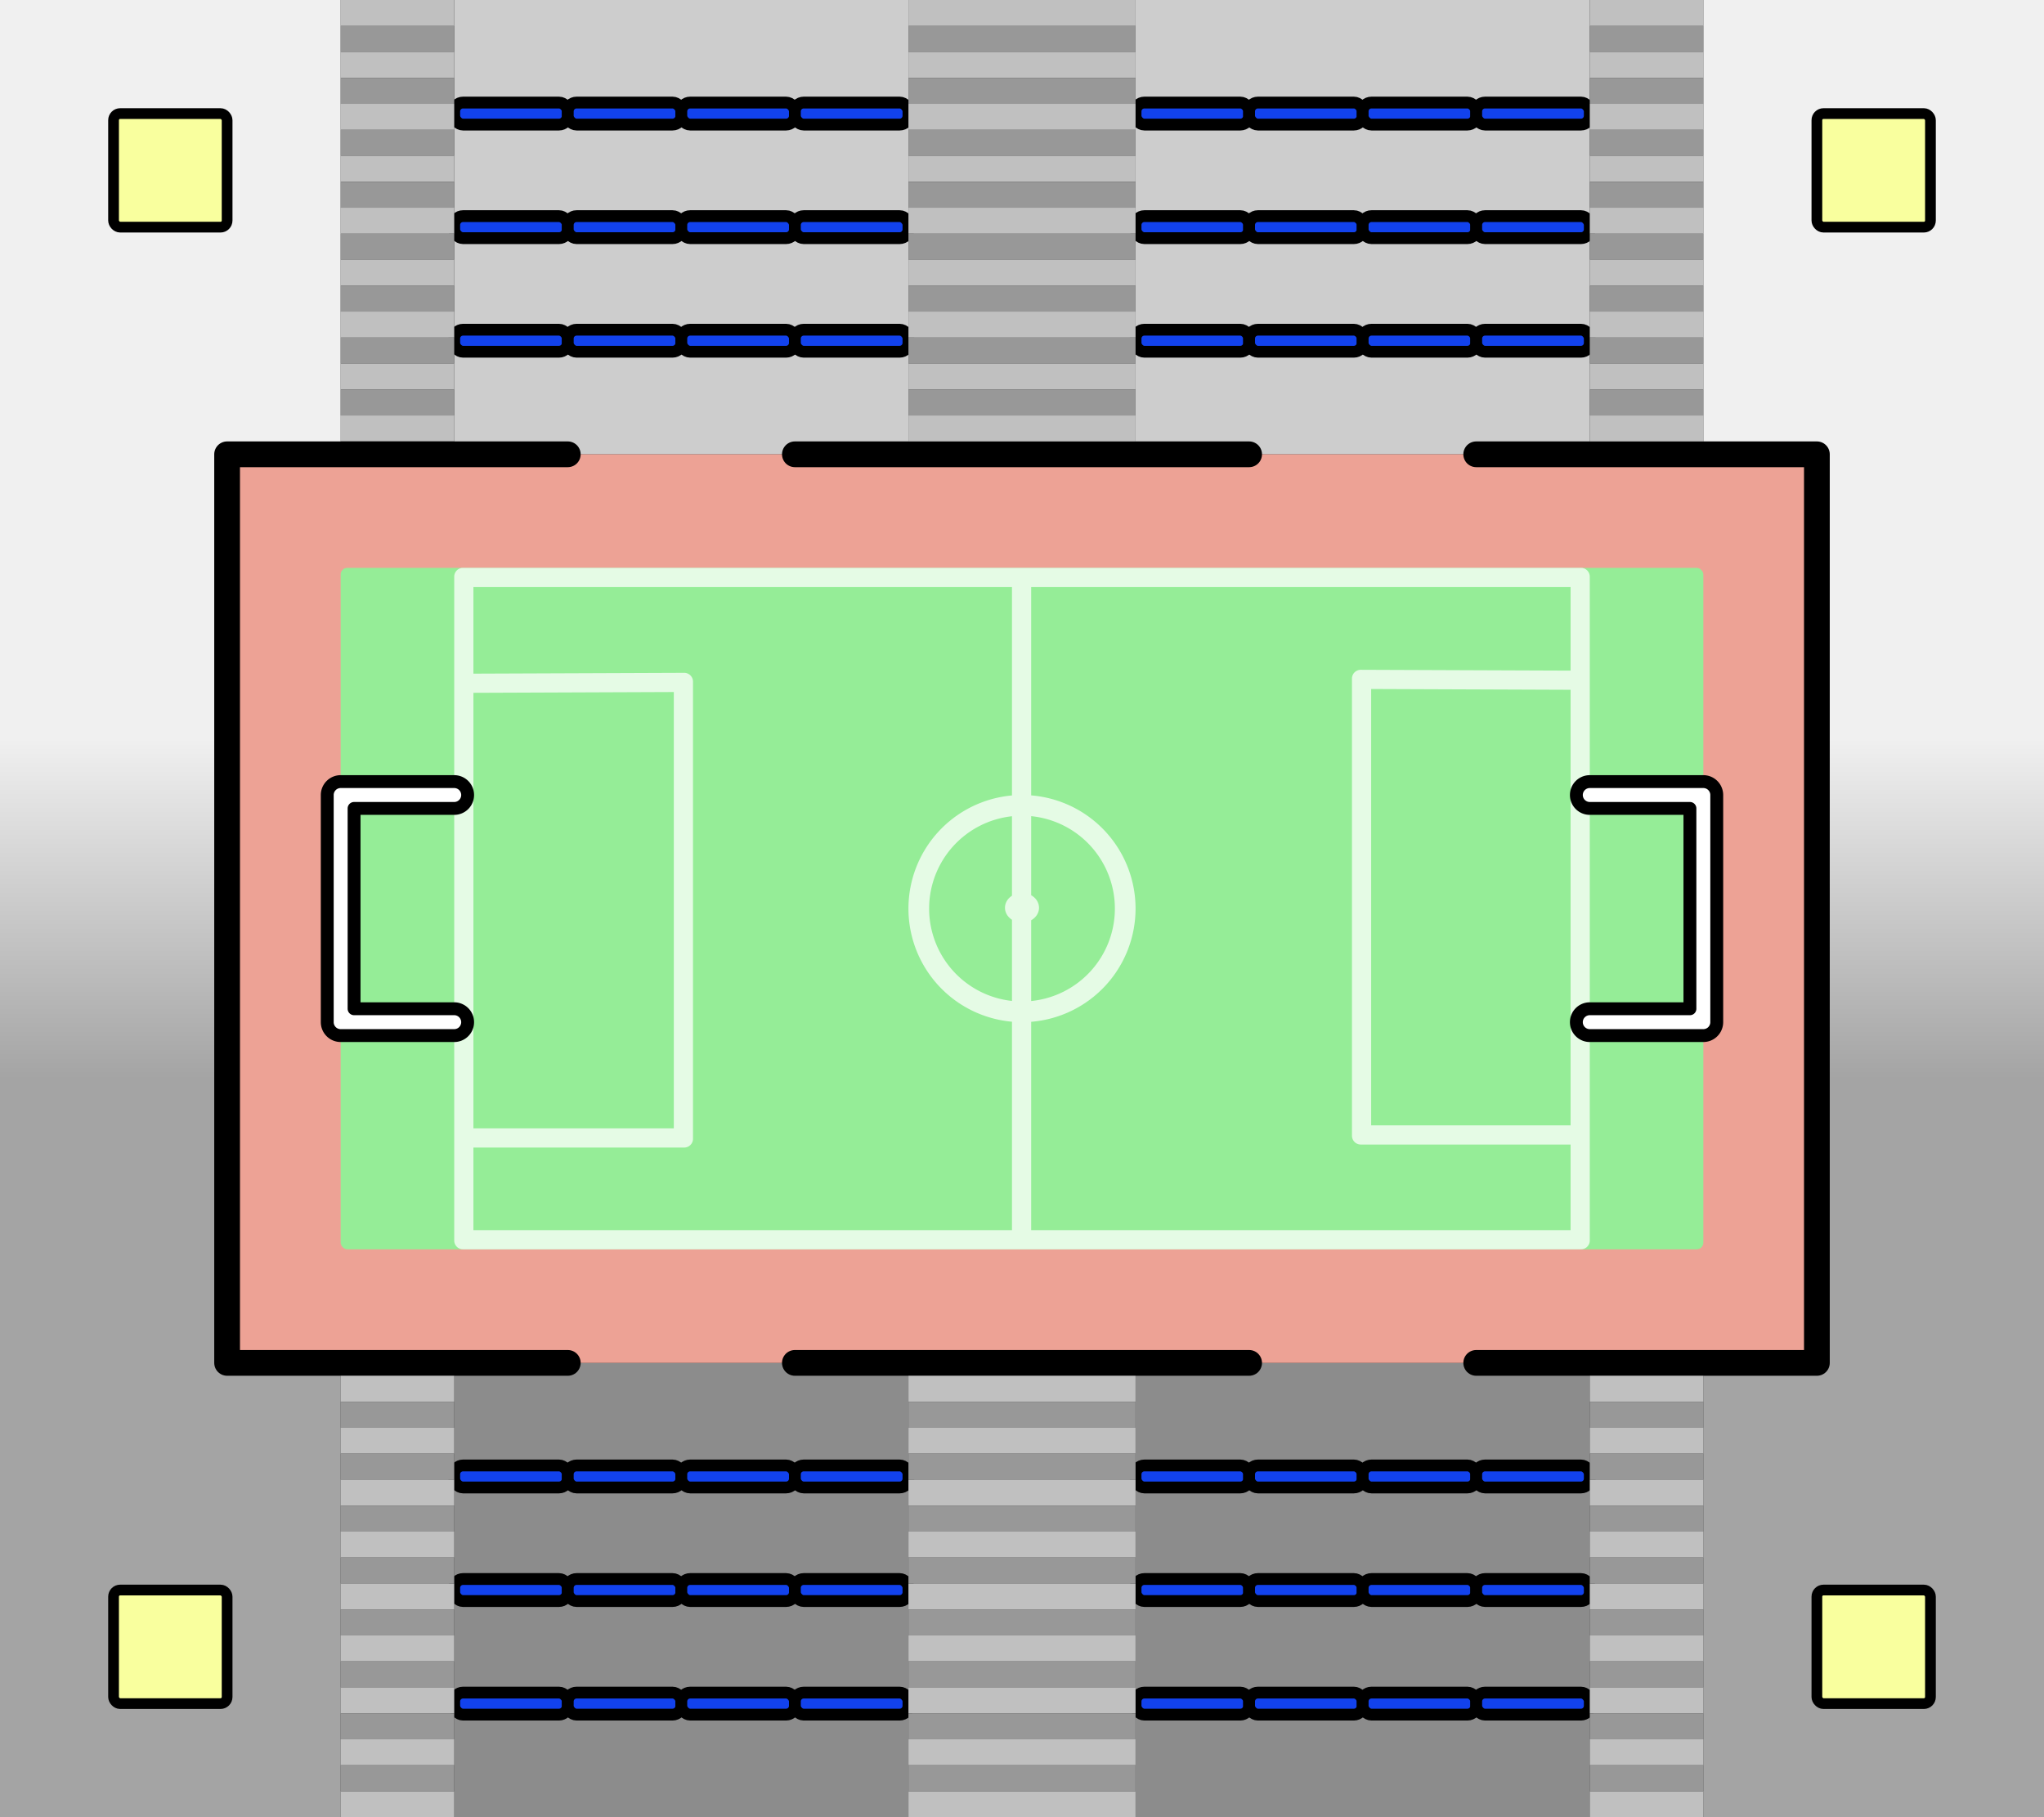 <?xml version="1.0" encoding="UTF-8" standalone="no"?>
<!-- Created with Inkscape (http://www.inkscape.org/) -->

<svg
   width="1440"
   height="1280"
   viewBox="0 0 381 338.667"
   version="1.1"
   id="svg1"
   sodipodi:docname="StadiumMap.svg"
   inkscape:version="1.4.2 (f4327f4, 2025-05-13)"
   xmlns:inkscape="http://www.inkscape.org/namespaces/inkscape"
   xmlns:sodipodi="http://sodipodi.sourceforge.net/DTD/sodipodi-0.dtd"
   xmlns:xlink="http://www.w3.org/1999/xlink"
   xmlns="http://www.w3.org/2000/svg"
   xmlns:svg="http://www.w3.org/2000/svg">
  <rect x="0" y="0" width="381" height="338.667" fill="#333333" stroke="none"/>
  <sodipodi:namedview
     id="namedview1"
     pagecolor="#ffffff"
     bordercolor="#000000"
     borderopacity="0.25"
     inkscape:showpageshadow="2"
     inkscape:pageopacity="0.0"
     inkscape:pagecheckerboard="0"
     inkscape:deskcolor="#d1d1d1"
     inkscape:document-units="mm"
     showgrid="true"
     inkscape:zoom="1.0636065"
     inkscape:cx="569.75959"
     inkscape:cy="713.13968"
     inkscape:window-width="3840"
     inkscape:window-height="2054"
     inkscape:window-x="-11"
     inkscape:window-y="-11"
     inkscape:window-maximized="1"
     inkscape:current-layer="svg1">
    <inkscape:grid
       id="grid1"
       units="px"
       originx="0"
       originy="0"
       spacingx="21.167"
       spacingy="21.167"
       empcolor="#0099e5"
       empopacity="0.302"
       color="#0099e5"
       opacity="0.149"
       empspacing="5"
       enabled="true"
       visible="true"
       snapvisiblegridlinesonly="true"
       dotted="false" />
  </sodipodi:namedview>
  <defs
     id="defs1">
    <linearGradient
       id="linearGradient26"
       inkscape:collect="always">
      <stop
         style="stop-color:#a4a4a4;stop-opacity:1;"
         offset="0"
         id="stop25" />
      <stop
         style="stop-color:#f0f0f0;stop-opacity:1;"
         offset="1"
         id="stop26" />
    </linearGradient>
    <inkscape:path-effect
       effect="fillet_chamfer"
       id="path-effect6"
       is_visible="true"
       lpeversion="1"
       nodesatellites_param="F,0,0,1,0,2.406,0,1 @ F,0,0,1,0,0,0,1 @ F,0,0,1,0,0,0,1 @ F,0,0,1,0,3.154,0,1 @ F,0,0,1,0,1.946,0,1 @ F,0,0,1,0,0,0,1 @ F,0,0,1,0,0,0,1 @ F,0,0,1,0,3.043,0,1 @ F,0,0,1,0,2.461,0,1 @ F,0,0,1,0,0,0,1 @ F,0,0,1,0,0,0,1 @ F,0,0,1,0,2.527,0,1 @ F,0,0,1,0,3.236,0,1 @ F,0,0,1,0,0,0,1 @ F,0,0,1,0,0,0,1 @ F,0,0,1,0,2.63,0,1"
       radius="0"
       unit="px"
       method="auto"
       mode="F"
       chamfer_steps="1"
       flexible="false"
       use_knot_distance="true"
       apply_no_radius="true"
       apply_with_radius="true"
       only_selected="false"
       hide_knots="false" />
    <inkscape:path-effect
       effect="fillet_chamfer"
       id="path-effect6-1"
       is_visible="true"
       lpeversion="1"
       nodesatellites_param="F,0,0,1,0,2.406,0,1 @ F,0,0,1,0,0,0,1 @ F,0,0,1,0,0,0,1 @ F,0,0,1,0,3.154,0,1 @ F,0,0,1,0,1.946,0,1 @ F,0,0,1,0,0,0,1 @ F,0,0,1,0,0,0,1 @ F,0,0,1,0,3.043,0,1 @ F,0,0,1,0,2.461,0,1 @ F,0,0,1,0,0,0,1 @ F,0,0,1,0,0,0,1 @ F,0,0,1,0,2.527,0,1 @ F,0,0,1,0,3.236,0,1 @ F,0,0,1,0,0,0,1 @ F,0,0,1,0,0,0,1 @ F,0,0,1,0,2.63,0,1"
       radius="0"
       unit="px"
       method="auto"
       mode="F"
       chamfer_steps="1"
       flexible="false"
       use_knot_distance="true"
       apply_no_radius="true"
       apply_with_radius="true"
       only_selected="false"
       hide_knots="false" />
    <inkscape:path-effect
       effect="fillet_chamfer"
       id="path-effect6-7"
       is_visible="true"
       lpeversion="1"
       nodesatellites_param="F,0,0,1,0,2.406,0,1 @ F,0,0,1,0,0,0,1 @ F,0,0,1,0,0,0,1 @ F,0,0,1,0,3.154,0,1 @ F,0,0,1,0,1.946,0,1 @ F,0,0,1,0,0,0,1 @ F,0,0,1,0,0,0,1 @ F,0,0,1,0,3.043,0,1 @ F,0,0,1,0,2.461,0,1 @ F,0,0,1,0,0,0,1 @ F,0,0,1,0,0,0,1 @ F,0,0,1,0,2.527,0,1 @ F,0,0,1,0,3.236,0,1 @ F,0,0,1,0,0,0,1 @ F,0,0,1,0,0,0,1 @ F,0,0,1,0,2.63,0,1"
       radius="0"
       unit="px"
       method="auto"
       mode="F"
       chamfer_steps="1"
       flexible="false"
       use_knot_distance="true"
       apply_no_radius="true"
       apply_with_radius="true"
       only_selected="false"
       hide_knots="false" />
    <linearGradient
       inkscape:collect="always"
       xlink:href="#linearGradient26"
       id="linearGradient20"
       gradientUnits="userSpaceOnUse"
       x1="349.25"
       y1="201.083"
       x2="349.25"
       y2="137.583"
       gradientTransform="translate(-381)" />
    <linearGradient
       inkscape:collect="always"
       xlink:href="#linearGradient26"
       id="linearGradient27"
       gradientUnits="userSpaceOnUse"
       gradientTransform="translate(-3.0343994e-5)"
       x1="349.25"
       y1="201.083"
       x2="349.25"
       y2="137.583" />
  </defs>
  <rect
     style="fill:#c0c0c0;fill-opacity:1;stroke:#000000;stroke-width:0;stroke-linecap:round;stroke-linejoin:round;stroke-dasharray:none;stroke-opacity:1"
     id="rect20-1-9-4"
     width="21.167"
     height="4.839"
     x="63.5"
     y="77.427" />
  <rect
     style="fill:url(#linearGradient20);fill-opacity:1;stroke:#000000;stroke-width:0;stroke-linecap:round;stroke-linejoin:round;stroke-dasharray:none;stroke-opacity:1"
     id="rect18-7-1"
     width="63.5"
     height="338.667"
     x="-63.5"
     y="0"
     ry="0"
     transform="scale(-1,1)" />
  <rect
     style="fill:url(#linearGradient27);fill-opacity:1;stroke:#000000;stroke-width:0;stroke-linecap:round;stroke-linejoin:round;stroke-dasharray:none;stroke-opacity:1"
     id="rect18-7-1-0"
     width="63.5"
     height="338.667"
     x="317.5"
     y="0"
     ry="0" />
  <rect
     style="fill:#8c8c8c;fill-opacity:1;stroke:#000000;stroke-width:0;stroke-linecap:round;stroke-linejoin:round;stroke-dasharray:none;stroke-opacity:1"
     id="rect18-9"
     width="84.667"
     height="84.667"
     x="211.667"
     y="254"
     ry="0" />
  <rect
     style="fill:#8c8c8c;fill-opacity:1;stroke:#000000;stroke-width:0;stroke-linecap:round;stroke-linejoin:round;stroke-dasharray:none;stroke-opacity:1"
     id="rect18-9-8"
     width="84.667"
     height="84.667"
     x="84.667"
     y="254"
     ry="0" />
  <rect
     style="fill:#cdcdcd;fill-opacity:1;stroke:#000000;stroke-width:0;stroke-linecap:round;stroke-linejoin:round;stroke-dasharray:none;stroke-opacity:1"
     id="rect18-9-0"
     width="84.667"
     height="84.667"
     x="84.667"
     y="0"
     ry="0" />
  <rect
     style="fill:#cdcdcd;fill-opacity:1;stroke:#000000;stroke-width:0;stroke-linecap:round;stroke-linejoin:round;stroke-dasharray:none;stroke-opacity:1"
     id="rect18-9-1"
     width="84.667"
     height="84.667"
     x="211.667"
     y="1.0740152e-06"
     ry="0" />
  <rect
     style="fill:#f9ff9e;stroke:#000000;stroke-width:2;stroke-linecap:square;stroke-linejoin:round;fill-opacity:1;stroke-opacity:1"
     id="rect1"
     width="21.167"
     height="21.167"
     x="21.167"
     y="21.167"
     ry="1.231" />
  <rect
     style="fill:#f9ff9e;fill-opacity:1;stroke:#000000;stroke-width:2;stroke-linecap:square;stroke-linejoin:round;stroke-opacity:1"
     id="rect2"
     width="21.167"
     height="21.167"
     x="21.167"
     y="296.333"
     ry="1.231" />
  <rect
     style="fill:#f9ff9e;fill-opacity:1;stroke:#000000;stroke-width:2;stroke-linecap:square;stroke-linejoin:round;stroke-opacity:1"
     id="rect3"
     width="21.167"
     height="21.167"
     x="338.667"
     y="296.333"
     ry="1.231" />
  <rect
     style="fill:#f9ff9e;fill-opacity:1;stroke:#000000;stroke-width:2;stroke-linecap:square;stroke-linejoin:round;stroke-opacity:1"
     id="rect4"
     width="21.167"
     height="21.167"
     x="338.667"
     y="21.167"
     ry="1.231" />
  <rect
     style="opacity:1;fill:#eda295;fill-opacity:1;stroke:#000000;stroke-width:0;stroke-linecap:round;stroke-linejoin:round;stroke-dasharray:none;stroke-opacity:1"
     id="rect15"
     width="296.333"
     height="169.333"
     x="42.333"
     y="84.667"
     ry="1.313" />
  <rect
     style="fill:#95ed97;fill-opacity:1;stroke:#000000;stroke-width:0;stroke-linecap:square;stroke-linejoin:round;stroke-dasharray:none;stroke-opacity:1"
     id="rect5"
     width="254"
     height="127"
     x="63.5"
     y="105.833"
     ry="1.231" />
  <path
     id="path10"
     style="fill:#ffffff;stroke:#000000;stroke-width:0;stroke-linecap:round;stroke-linejoin:round;opacity:0.751"
     d="M 86.308 105.833 C 85.399 105.833 84.667 106.566 84.667 107.475 L 84.667 231.192 C 84.667 232.101 85.399 232.833 86.308 232.833 L 294.692 232.833 C 295.601 232.833 296.333 232.101 296.333 231.192 L 296.333 107.475 C 296.333 106.566 295.601 105.833 294.692 105.833 L 86.308 105.833 z M 88.244 109.412 L 188.632 109.412 L 188.632 148.249 A 21.167 21.167 0 0 0 169.333 169.333 A 21.167 21.167 0 0 0 188.632 190.417 L 188.632 229.256 L 88.244 229.256 L 88.244 213.869 L 127.533 213.869 C 128.442 213.869 129.175 213.137 129.175 212.227 L 129.175 127.036 C 129.175 126.129 128.446 125.398 127.54 125.394 L 127.54 125.394 C 127.538 125.394 127.535 125.394 127.533 125.394 L 88.244 125.548 L 88.244 109.412 z M 192.21 109.412 L 292.756 109.412 L 292.756 124.983 L 253.648 124.83 C 253.646 124.83 253.643 124.83 253.641 124.83 L 253.64 124.83 C 252.734 124.834 252.006 125.565 252.006 126.472 L 252.006 211.664 C 252.006 212.573 252.738 213.305 253.648 213.305 L 292.756 213.305 L 292.756 229.256 L 192.21 229.256 L 192.21 190.431 A 21.167 21.167 0 0 0 211.667 169.333 A 21.167 21.167 0 0 0 192.21 148.236 L 192.21 109.412 z M 255.583 128.409 L 292.756 128.555 L 292.756 209.728 L 255.583 209.728 L 255.583 128.409 z M 125.597 128.972 L 125.597 210.292 L 88.244 210.292 L 88.244 129.12 L 125.597 128.972 z M 192.21 152.107 A 17.311 17.311 0 0 1 207.811 169.333 A 17.311 17.311 0 0 1 192.21 186.56 L 192.21 171.507 A 3.172 2.767 0 0 0 193.672 169.177 A 3.172 2.767 0 0 0 192.21 166.846 L 192.21 152.107 z M 188.632 152.123 L 188.632 166.94 A 3.172 2.767 0 0 0 187.328 169.177 A 3.172 2.767 0 0 0 188.632 171.414 L 188.632 186.544 A 17.311 17.311 0 0 1 173.189 169.333 A 17.311 17.311 0 0 1 188.632 152.123 z " />
  <g
     id="path7"
     style="opacity:1">
    <path
       style="baseline-shift:baseline;display:inline;overflow:visible;vector-effect:none;fill:#8fff92;fill-opacity:0;stroke-linecap:round;stroke-linejoin:round;enable-background:accumulate;stop-color:#000000;stop-opacity:1"
       d="m 296.333,148.167 h 21.167 v 42.333 h -21.167"
       id="path8" />
    <path
       style="baseline-shift:baseline;display:inline;overflow:visible;stroke-linecap:round;stroke-linejoin:round;enable-background:accumulate;stop-color:#000000;stop-opacity:1;fill:#ffffff;fill-opacity:1;stroke-width:2.4;stroke-dasharray:none;stroke:#000000;stroke-opacity:1"
       d="m 296.334,145.666 a 2.5,2.5 0 0 0 -2.5,2.5 2.5,2.5 0 0 0 2.5,2.5 H 315 V 188 h -18.666 a 2.5,2.5 0 0 0 -2.5,2.5 2.5,2.5 0 0 0 2.5,2.5 H 317.5 a 2.5,2.5 0 0 0 2.5,-2.5 v -42.334 a 2.5,2.5 0 0 0 -2.5,-2.5 z"
       id="path9" />
  </g>
  <g
     id="path7-1"
     transform="matrix(-1,0,0,1,381,0)">
    <path
       style="baseline-shift:baseline;display:inline;overflow:visible;vector-effect:none;fill:#8fff92;fill-opacity:0;stroke-linecap:round;stroke-linejoin:round;enable-background:accumulate;stop-color:#000000;stop-opacity:1"
       d="m 296.333,148.167 h 21.167 v 42.333 h -21.167"
       id="path8-1" />
    <path
       style="baseline-shift:baseline;display:inline;overflow:visible;fill:#ffffff;fill-opacity:1;stroke:#000000;stroke-width:2.4;stroke-linecap:round;stroke-linejoin:round;stroke-dasharray:none;stroke-opacity:1;enable-background:accumulate;stop-color:#000000;stop-opacity:1"
       d="m 296.334,145.666 a 2.5,2.5 0 0 0 -2.5,2.5 2.5,2.5 0 0 0 2.5,2.5 H 315 V 188 h -18.666 a 2.5,2.5 0 0 0 -2.5,2.5 2.5,2.5 0 0 0 2.5,2.5 H 317.5 a 2.5,2.5 0 0 0 2.5,-2.5 v -42.334 a 2.5,2.5 0 0 0 -2.5,-2.5 z"
       id="path9-5" />
  </g>
  <path
     style="opacity:1;fill:#eda295;fill-opacity:0;stroke:#000000;stroke-width:4.8;stroke-linecap:round;stroke-linejoin:round;stroke-dasharray:none;stroke-opacity:1"
     d="M 105.833,254 H 42.333 V 84.667 h 63.5"
     id="path15" />
  <path
     style="fill:#eda295;fill-opacity:0;stroke:#000000;stroke-width:4.8;stroke-linecap:round;stroke-linejoin:round;stroke-dasharray:none;stroke-opacity:1"
     d="M 275.167,254 H 338.667 V 84.667 h -63.5"
     id="path15-7" />
  <path
     style="opacity:1;fill:#eda295;fill-opacity:0;stroke:#000000;stroke-width:4.8;stroke-linecap:round;stroke-linejoin:round;stroke-dasharray:none;stroke-opacity:1"
     d="m 148.167,254 h 84.667"
     id="path16" />
  <path
     style="opacity:1;fill:#eda295;fill-opacity:0;stroke:#000000;stroke-width:4.8;stroke-linecap:round;stroke-linejoin:round;stroke-dasharray:none;stroke-opacity:1"
     d="m 148.167,84.667 h 84.667"
     id="path17" />
  <rect
     style="display:inline;opacity:1;fill:#1242ed;fill-opacity:1;stroke:#000000;stroke-width:2.2;stroke-linecap:round;stroke-linejoin:round;stroke-dasharray:none;stroke-opacity:1"
     id="rect17"
     width="21.167"
     height="4.105"
     x="84.667"
     y="273.114"
     ry="1.642" />
  <rect
     style="display:inline;fill:#1242ed;fill-opacity:1;stroke:#000000;stroke-width:2.2;stroke-linecap:round;stroke-linejoin:round;stroke-dasharray:none;stroke-opacity:1"
     id="rect17-3"
     width="21.167"
     height="4.105"
     x="105.833"
     y="273.114"
     ry="1.642" />
  <rect
     style="display:inline;fill:#1242ed;fill-opacity:1;stroke:#000000;stroke-width:2.2;stroke-linecap:round;stroke-linejoin:round;stroke-dasharray:none;stroke-opacity:1"
     id="rect17-34"
     width="21.167"
     height="4.105"
     x="127"
     y="273.114"
     ry="1.642" />
  <rect
     style="display:inline;fill:#1242ed;fill-opacity:1;stroke:#000000;stroke-width:2.2;stroke-linecap:round;stroke-linejoin:round;stroke-dasharray:none;stroke-opacity:1"
     id="rect17-8"
     width="21.167"
     height="4.105"
     x="148.167"
     y="273.114"
     ry="1.642" />
  <rect
     style="display:inline;fill:#1242ed;fill-opacity:1;stroke:#000000;stroke-width:2.2;stroke-linecap:round;stroke-linejoin:round;stroke-dasharray:none;stroke-opacity:1"
     id="rect17-7"
     width="21.167"
     height="4.105"
     x="211.667"
     y="273.114"
     ry="1.642" />
  <rect
     style="display:inline;fill:#1242ed;fill-opacity:1;stroke:#000000;stroke-width:2.2;stroke-linecap:round;stroke-linejoin:round;stroke-dasharray:none;stroke-opacity:1"
     id="rect17-1"
     width="21.167"
     height="4.105"
     x="232.833"
     y="273.114"
     ry="1.642" />
  <rect
     style="display:inline;fill:#1242ed;fill-opacity:1;stroke:#000000;stroke-width:2.2;stroke-linecap:round;stroke-linejoin:round;stroke-dasharray:none;stroke-opacity:1"
     id="rect17-5"
     width="21.167"
     height="4.105"
     x="254"
     y="273.114"
     ry="1.642" />
  <rect
     style="display:inline;fill:#1242ed;fill-opacity:1;stroke:#000000;stroke-width:2.2;stroke-linecap:round;stroke-linejoin:round;stroke-dasharray:none;stroke-opacity:1"
     id="rect17-6"
     width="21.167"
     height="4.105"
     x="275.167"
     y="273.114"
     ry="1.642" />
  <rect
     style="display:inline;fill:#1242ed;fill-opacity:1;stroke:#000000;stroke-width:2.2;stroke-linecap:round;stroke-linejoin:round;stroke-dasharray:none;stroke-opacity:1"
     id="rect17-7-8"
     width="21.167"
     height="4.105"
     x="211.667"
     y="294.281"
     ry="1.642" />
  <rect
     style="display:inline;fill:#1242ed;fill-opacity:1;stroke:#000000;stroke-width:2.2;stroke-linecap:round;stroke-linejoin:round;stroke-dasharray:none;stroke-opacity:1"
     id="rect17-1-6"
     width="21.167"
     height="4.105"
     x="232.833"
     y="294.281"
     ry="1.642" />
  <rect
     style="display:inline;fill:#1242ed;fill-opacity:1;stroke:#000000;stroke-width:2.2;stroke-linecap:round;stroke-linejoin:round;stroke-dasharray:none;stroke-opacity:1"
     id="rect17-5-5"
     width="21.167"
     height="4.105"
     x="254"
     y="294.281"
     ry="1.642" />
  <rect
     style="display:inline;fill:#1242ed;fill-opacity:1;stroke:#000000;stroke-width:2.2;stroke-linecap:round;stroke-linejoin:round;stroke-dasharray:none;stroke-opacity:1"
     id="rect17-6-0"
     width="21.167"
     height="4.105"
     x="275.167"
     y="294.281"
     ry="1.642" />
  <rect
     style="display:inline;fill:#1242ed;fill-opacity:1;stroke:#000000;stroke-width:2.2;stroke-linecap:round;stroke-linejoin:round;stroke-dasharray:none;stroke-opacity:1"
     id="rect17-7-6"
     width="21.167"
     height="4.105"
     x="211.667"
     y="315.448"
     ry="1.642" />
  <rect
     style="display:inline;fill:#1242ed;fill-opacity:1;stroke:#000000;stroke-width:2.2;stroke-linecap:round;stroke-linejoin:round;stroke-dasharray:none;stroke-opacity:1"
     id="rect17-1-1"
     width="21.167"
     height="4.105"
     x="232.833"
     y="315.448"
     ry="1.642" />
  <rect
     style="display:inline;fill:#1242ed;fill-opacity:1;stroke:#000000;stroke-width:2.2;stroke-linecap:round;stroke-linejoin:round;stroke-dasharray:none;stroke-opacity:1"
     id="rect17-5-3"
     width="21.167"
     height="4.105"
     x="254"
     y="315.448"
     ry="1.642" />
  <rect
     style="display:inline;fill:#1242ed;fill-opacity:1;stroke:#000000;stroke-width:2.2;stroke-linecap:round;stroke-linejoin:round;stroke-dasharray:none;stroke-opacity:1"
     id="rect17-6-8"
     width="21.167"
     height="4.105"
     x="275.167"
     y="315.448"
     ry="1.642" />
  <rect
     style="display:inline;fill:#1242ed;fill-opacity:1;stroke:#000000;stroke-width:2.2;stroke-linecap:round;stroke-linejoin:round;stroke-dasharray:none;stroke-opacity:1"
     id="rect17-7-4"
     width="21.167"
     height="4.105"
     x="84.667"
     y="294.281"
     ry="1.642" />
  <rect
     style="display:inline;fill:#1242ed;fill-opacity:1;stroke:#000000;stroke-width:2.2;stroke-linecap:round;stroke-linejoin:round;stroke-dasharray:none;stroke-opacity:1"
     id="rect17-1-60"
     width="21.167"
     height="4.105"
     x="105.833"
     y="294.281"
     ry="1.642" />
  <rect
     style="display:inline;fill:#1242ed;fill-opacity:1;stroke:#000000;stroke-width:2.2;stroke-linecap:round;stroke-linejoin:round;stroke-dasharray:none;stroke-opacity:1"
     id="rect17-5-6"
     width="21.167"
     height="4.105"
     x="127"
     y="294.281"
     ry="1.642" />
  <rect
     style="display:inline;fill:#1242ed;fill-opacity:1;stroke:#000000;stroke-width:2.2;stroke-linecap:round;stroke-linejoin:round;stroke-dasharray:none;stroke-opacity:1"
     id="rect17-6-6"
     width="21.167"
     height="4.105"
     x="148.167"
     y="294.281"
     ry="1.642" />
  <rect
     style="display:inline;fill:#1242ed;fill-opacity:1;stroke:#000000;stroke-width:2.2;stroke-linecap:round;stroke-linejoin:round;stroke-dasharray:none;stroke-opacity:1"
     id="rect17-7-9"
     width="21.167"
     height="4.105"
     x="84.667"
     y="315.448"
     ry="1.642" />
  <rect
     style="display:inline;fill:#1242ed;fill-opacity:1;stroke:#000000;stroke-width:2.2;stroke-linecap:round;stroke-linejoin:round;stroke-dasharray:none;stroke-opacity:1"
     id="rect17-1-63"
     width="21.167"
     height="4.105"
     x="105.833"
     y="315.448"
     ry="1.642" />
  <rect
     style="display:inline;fill:#1242ed;fill-opacity:1;stroke:#000000;stroke-width:2.2;stroke-linecap:round;stroke-linejoin:round;stroke-dasharray:none;stroke-opacity:1"
     id="rect17-5-7"
     width="21.167"
     height="4.105"
     x="127"
     y="315.448"
     ry="1.642" />
  <rect
     style="display:inline;fill:#1242ed;fill-opacity:1;stroke:#000000;stroke-width:2.2;stroke-linecap:round;stroke-linejoin:round;stroke-dasharray:none;stroke-opacity:1"
     id="rect17-6-88"
     width="21.167"
     height="4.105"
     x="148.167"
     y="315.448"
     ry="1.642" />
  <rect
     style="display:inline;fill:#1242ed;fill-opacity:1;stroke:#000000;stroke-width:2.2;stroke-linecap:round;stroke-linejoin:round;stroke-dasharray:none;stroke-opacity:1"
     id="rect17-7-3"
     width="21.167"
     height="4.105"
     x="84.667"
     y="61.448"
     ry="1.642" />
  <rect
     style="display:inline;fill:#1242ed;fill-opacity:1;stroke:#000000;stroke-width:2.2;stroke-linecap:round;stroke-linejoin:round;stroke-dasharray:none;stroke-opacity:1"
     id="rect17-1-5"
     width="21.167"
     height="4.105"
     x="105.833"
     y="61.448"
     ry="1.642" />
  <rect
     style="display:inline;fill:#1242ed;fill-opacity:1;stroke:#000000;stroke-width:2.2;stroke-linecap:round;stroke-linejoin:round;stroke-dasharray:none;stroke-opacity:1"
     id="rect17-5-9"
     width="21.167"
     height="4.105"
     x="127"
     y="61.448"
     ry="1.642" />
  <rect
     style="display:inline;fill:#1242ed;fill-opacity:1;stroke:#000000;stroke-width:2.2;stroke-linecap:round;stroke-linejoin:round;stroke-dasharray:none;stroke-opacity:1"
     id="rect17-6-84"
     width="21.167"
     height="4.105"
     x="148.167"
     y="61.448"
     ry="1.642" />
  <rect
     style="display:inline;fill:#1242ed;fill-opacity:1;stroke:#000000;stroke-width:2.2;stroke-linecap:round;stroke-linejoin:round;stroke-dasharray:none;stroke-opacity:1"
     id="rect17-7-36"
     width="21.167"
     height="4.105"
     x="84.667"
     y="40.281"
     ry="1.642" />
  <rect
     style="display:inline;fill:#1242ed;fill-opacity:1;stroke:#000000;stroke-width:2.2;stroke-linecap:round;stroke-linejoin:round;stroke-dasharray:none;stroke-opacity:1"
     id="rect17-1-15"
     width="21.167"
     height="4.105"
     x="105.833"
     y="40.281"
     ry="1.642" />
  <rect
     style="display:inline;fill:#1242ed;fill-opacity:1;stroke:#000000;stroke-width:2.2;stroke-linecap:round;stroke-linejoin:round;stroke-dasharray:none;stroke-opacity:1"
     id="rect17-5-4"
     width="21.167"
     height="4.105"
     x="127"
     y="40.281"
     ry="1.642" />
  <rect
     style="display:inline;fill:#1242ed;fill-opacity:1;stroke:#000000;stroke-width:2.2;stroke-linecap:round;stroke-linejoin:round;stroke-dasharray:none;stroke-opacity:1"
     id="rect17-6-2"
     width="21.167"
     height="4.105"
     x="148.167"
     y="40.281"
     ry="1.642" />
  <rect
     style="display:inline;fill:#1242ed;fill-opacity:1;stroke:#000000;stroke-width:2.2;stroke-linecap:round;stroke-linejoin:round;stroke-dasharray:none;stroke-opacity:1"
     id="rect17-7-37"
     width="21.167"
     height="4.105"
     x="84.667"
     y="19.114"
     ry="1.642" />
  <rect
     style="display:inline;fill:#1242ed;fill-opacity:1;stroke:#000000;stroke-width:2.2;stroke-linecap:round;stroke-linejoin:round;stroke-dasharray:none;stroke-opacity:1"
     id="rect17-1-2"
     width="21.167"
     height="4.105"
     x="105.833"
     y="19.114"
     ry="1.642" />
  <rect
     style="display:inline;fill:#1242ed;fill-opacity:1;stroke:#000000;stroke-width:2.2;stroke-linecap:round;stroke-linejoin:round;stroke-dasharray:none;stroke-opacity:1"
     id="rect17-5-60"
     width="21.167"
     height="4.105"
     x="127"
     y="19.114"
     ry="1.642" />
  <rect
     style="display:inline;fill:#1242ed;fill-opacity:1;stroke:#000000;stroke-width:2.2;stroke-linecap:round;stroke-linejoin:round;stroke-dasharray:none;stroke-opacity:1"
     id="rect17-6-1"
     width="21.167"
     height="4.105"
     x="148.167"
     y="19.114"
     ry="1.642" />
  <rect
     style="display:inline;fill:#1242ed;fill-opacity:1;stroke:#000000;stroke-width:2.2;stroke-linecap:round;stroke-linejoin:round;stroke-dasharray:none;stroke-opacity:1"
     id="rect17-7-3-5"
     width="21.167"
     height="4.105"
     x="211.667"
     y="61.448"
     ry="1.642" />
  <rect
     style="display:inline;fill:#1242ed;fill-opacity:1;stroke:#000000;stroke-width:2.2;stroke-linecap:round;stroke-linejoin:round;stroke-dasharray:none;stroke-opacity:1"
     id="rect17-1-5-4"
     width="21.167"
     height="4.105"
     x="232.833"
     y="61.448"
     ry="1.642" />
  <rect
     style="display:inline;fill:#1242ed;fill-opacity:1;stroke:#000000;stroke-width:2.2;stroke-linecap:round;stroke-linejoin:round;stroke-dasharray:none;stroke-opacity:1"
     id="rect17-5-9-1"
     width="21.167"
     height="4.105"
     x="254"
     y="61.448"
     ry="1.642" />
  <rect
     style="display:inline;fill:#1242ed;fill-opacity:1;stroke:#000000;stroke-width:2.2;stroke-linecap:round;stroke-linejoin:round;stroke-dasharray:none;stroke-opacity:1"
     id="rect17-6-84-2"
     width="21.167"
     height="4.105"
     x="275.167"
     y="61.448"
     ry="1.642" />
  <rect
     style="display:inline;fill:#1242ed;fill-opacity:1;stroke:#000000;stroke-width:2.2;stroke-linecap:round;stroke-linejoin:round;stroke-dasharray:none;stroke-opacity:1"
     id="rect17-7-36-0"
     width="21.167"
     height="4.105"
     x="211.667"
     y="40.281"
     ry="1.642" />
  <rect
     style="display:inline;fill:#1242ed;fill-opacity:1;stroke:#000000;stroke-width:2.2;stroke-linecap:round;stroke-linejoin:round;stroke-dasharray:none;stroke-opacity:1"
     id="rect17-1-15-0"
     width="21.167"
     height="4.105"
     x="232.833"
     y="40.281"
     ry="1.642" />
  <rect
     style="display:inline;fill:#1242ed;fill-opacity:1;stroke:#000000;stroke-width:2.2;stroke-linecap:round;stroke-linejoin:round;stroke-dasharray:none;stroke-opacity:1"
     id="rect17-5-4-1"
     width="21.167"
     height="4.105"
     x="254"
     y="40.281"
     ry="1.642" />
  <rect
     style="display:inline;fill:#1242ed;fill-opacity:1;stroke:#000000;stroke-width:2.2;stroke-linecap:round;stroke-linejoin:round;stroke-dasharray:none;stroke-opacity:1"
     id="rect17-6-2-4"
     width="21.167"
     height="4.105"
     x="275.167"
     y="40.281"
     ry="1.642" />
  <rect
     style="display:inline;fill:#1242ed;fill-opacity:1;stroke:#000000;stroke-width:2.2;stroke-linecap:round;stroke-linejoin:round;stroke-dasharray:none;stroke-opacity:1"
     id="rect17-7-37-6"
     width="21.167"
     height="4.105"
     x="211.667"
     y="19.114"
     ry="1.642" />
  <rect
     style="display:inline;fill:#1242ed;fill-opacity:1;stroke:#000000;stroke-width:2.2;stroke-linecap:round;stroke-linejoin:round;stroke-dasharray:none;stroke-opacity:1"
     id="rect17-1-2-0"
     width="21.167"
     height="4.105"
     x="232.833"
     y="19.114"
     ry="1.642" />
  <rect
     style="display:inline;fill:#1242ed;fill-opacity:1;stroke:#000000;stroke-width:2.2;stroke-linecap:round;stroke-linejoin:round;stroke-dasharray:none;stroke-opacity:1"
     id="rect17-5-60-7"
     width="21.167"
     height="4.105"
     x="254"
     y="19.114"
     ry="1.642" />
  <rect
     style="display:inline;fill:#1242ed;fill-opacity:1;stroke:#000000;stroke-width:2.2;stroke-linecap:round;stroke-linejoin:round;stroke-dasharray:none;stroke-opacity:1"
     id="rect17-6-1-1"
     width="21.167"
     height="4.105"
     x="275.167"
     y="19.114"
     ry="1.642" />
  <circle
     id="path18"
     style="display:inline;fill:#f9ff9e;fill-opacity:1;stroke:#000000;stroke-width:0.265"
     cx="31.344"
     cy="31.344"
     r="0" />
  <g
     inkscape:groupmode="layer"
     id="layer1"
     inkscape:label="Stairs">
    <rect
       style="display:inline;opacity:1;fill:#c0c0c0;fill-opacity:1;stroke:#000000;stroke-width:0;stroke-linecap:round;stroke-linejoin:round;stroke-dasharray:none;stroke-opacity:1"
       id="rect20"
       width="21.167"
       height="4.839"
       x="63.5"
       y="0" />
    <rect
       style="display:inline;fill:#989898;fill-opacity:1;stroke:#000000;stroke-width:0;stroke-linecap:round;stroke-linejoin:round;stroke-dasharray:none;stroke-opacity:1"
       id="rect20-6"
       width="21.167"
       height="4.839"
       x="63.5"
       y="4.839" />
    <rect
       style="display:inline;fill:#c0c0c0;fill-opacity:1;stroke:#000000;stroke-width:0;stroke-linecap:round;stroke-linejoin:round;stroke-dasharray:none;stroke-opacity:1"
       id="rect20-1"
       width="21.167"
       height="4.839"
       x="63.5"
       y="9.678" />
    <rect
       style="display:inline;fill:#989898;fill-opacity:1;stroke:#000000;stroke-width:0;stroke-linecap:round;stroke-linejoin:round;stroke-dasharray:none;stroke-opacity:1"
       id="rect20-6-8"
       width="21.167"
       height="4.839"
       x="63.5"
       y="14.518" />
    <rect
       style="display:inline;fill:#c0c0c0;fill-opacity:1;stroke:#000000;stroke-width:0;stroke-linecap:round;stroke-linejoin:round;stroke-dasharray:none;stroke-opacity:1"
       id="rect20-14"
       width="21.167"
       height="4.839"
       x="63.5"
       y="19.357" />
    <rect
       style="display:inline;fill:#989898;fill-opacity:1;stroke:#000000;stroke-width:0;stroke-linecap:round;stroke-linejoin:round;stroke-dasharray:none;stroke-opacity:1"
       id="rect20-6-3"
       width="21.167"
       height="4.839"
       x="63.5"
       y="24.196" />
    <rect
       style="display:inline;fill:#c0c0c0;fill-opacity:1;stroke:#000000;stroke-width:0;stroke-linecap:round;stroke-linejoin:round;stroke-dasharray:none;stroke-opacity:1"
       id="rect20-1-9"
       width="21.167"
       height="4.839"
       x="63.5"
       y="29.035" />
    <rect
       style="display:inline;fill:#989898;fill-opacity:1;stroke:#000000;stroke-width:0;stroke-linecap:round;stroke-linejoin:round;stroke-dasharray:none;stroke-opacity:1"
       id="rect20-6-8-8"
       width="21.167"
       height="4.839"
       x="63.5"
       y="33.875" />
    <rect
       style="display:inline;fill:#c0c0c0;fill-opacity:1;stroke:#000000;stroke-width:0;stroke-linecap:round;stroke-linejoin:round;stroke-dasharray:none;stroke-opacity:1"
       id="rect20-7"
       width="21.167"
       height="4.839"
       x="63.5"
       y="38.714" />
    <rect
       style="display:inline;fill:#989898;fill-opacity:1;stroke:#000000;stroke-width:0;stroke-linecap:round;stroke-linejoin:round;stroke-dasharray:none;stroke-opacity:1"
       id="rect20-6-7"
       width="21.167"
       height="4.839"
       x="63.5"
       y="43.553" />
    <rect
       style="display:inline;fill:#c0c0c0;fill-opacity:1;stroke:#000000;stroke-width:0;stroke-linecap:round;stroke-linejoin:round;stroke-dasharray:none;stroke-opacity:1"
       id="rect20-1-8"
       width="21.167"
       height="4.839"
       x="63.5"
       y="48.392" />
    <rect
       style="display:inline;fill:#989898;fill-opacity:1;stroke:#000000;stroke-width:0;stroke-linecap:round;stroke-linejoin:round;stroke-dasharray:none;stroke-opacity:1"
       id="rect20-6-8-3"
       width="21.167"
       height="4.839"
       x="63.5"
       y="53.231" />
    <rect
       style="display:inline;fill:#c0c0c0;fill-opacity:1;stroke:#000000;stroke-width:0;stroke-linecap:round;stroke-linejoin:round;stroke-dasharray:none;stroke-opacity:1"
       id="rect20-14-8"
       width="21.167"
       height="4.839"
       x="63.5"
       y="58.071" />
    <rect
       style="display:inline;fill:#989898;fill-opacity:1;stroke:#000000;stroke-width:0;stroke-linecap:round;stroke-linejoin:round;stroke-dasharray:none;stroke-opacity:1"
       id="rect20-6-3-3"
       width="21.167"
       height="4.839"
       x="63.5"
       y="62.91" />
    <rect
       style="display:inline;fill:#c0c0c0;fill-opacity:1;stroke:#000000;stroke-width:0;stroke-linecap:round;stroke-linejoin:round;stroke-dasharray:none;stroke-opacity:1"
       id="rect20-1-9-7"
       width="21.167"
       height="4.839"
       x="63.5"
       y="67.749" />
    <rect
       style="display:inline;fill:#989898;fill-opacity:1;stroke:#000000;stroke-width:0;stroke-linecap:round;stroke-linejoin:round;stroke-dasharray:none;stroke-opacity:1"
       id="rect20-6-8-8-1"
       width="21.167"
       height="4.839"
       x="63.5"
       y="72.588" />
    <rect
       style="display:inline;fill:#c0c0c0;fill-opacity:1;stroke:#000000;stroke-width:0;stroke-linecap:round;stroke-linejoin:round;stroke-dasharray:none;stroke-opacity:1"
       id="rect20-1-9-4-1"
       width="21.167"
       height="4.839"
       x="169.333"
       y="77.427" />
    <rect
       style="display:inline;fill:#c0c0c0;fill-opacity:1;stroke:#000000;stroke-width:0;stroke-linecap:round;stroke-linejoin:round;stroke-dasharray:none;stroke-opacity:1"
       id="rect20-0"
       width="21.167"
       height="4.839"
       x="169.333"
       y="0" />
    <rect
       style="display:inline;fill:#989898;fill-opacity:1;stroke:#000000;stroke-width:0;stroke-linecap:round;stroke-linejoin:round;stroke-dasharray:none;stroke-opacity:1"
       id="rect20-6-9"
       width="21.167"
       height="4.839"
       x="169.333"
       y="4.839" />
    <rect
       style="display:inline;fill:#c0c0c0;fill-opacity:1;stroke:#000000;stroke-width:0;stroke-linecap:round;stroke-linejoin:round;stroke-dasharray:none;stroke-opacity:1"
       id="rect20-1-96"
       width="21.167"
       height="4.839"
       x="169.333"
       y="9.678" />
    <rect
       style="display:inline;fill:#989898;fill-opacity:1;stroke:#000000;stroke-width:0;stroke-linecap:round;stroke-linejoin:round;stroke-dasharray:none;stroke-opacity:1"
       id="rect20-6-8-83"
       width="21.167"
       height="4.839"
       x="169.333"
       y="14.518" />
    <rect
       style="display:inline;fill:#c0c0c0;fill-opacity:1;stroke:#000000;stroke-width:0;stroke-linecap:round;stroke-linejoin:round;stroke-dasharray:none;stroke-opacity:1"
       id="rect20-14-4"
       width="21.167"
       height="4.839"
       x="169.333"
       y="19.357" />
    <rect
       style="display:inline;fill:#989898;fill-opacity:1;stroke:#000000;stroke-width:0;stroke-linecap:round;stroke-linejoin:round;stroke-dasharray:none;stroke-opacity:1"
       id="rect20-6-3-8"
       width="21.167"
       height="4.839"
       x="169.333"
       y="24.196" />
    <rect
       style="display:inline;fill:#c0c0c0;fill-opacity:1;stroke:#000000;stroke-width:0;stroke-linecap:round;stroke-linejoin:round;stroke-dasharray:none;stroke-opacity:1"
       id="rect20-1-9-49"
       width="21.167"
       height="4.839"
       x="169.333"
       y="29.035" />
    <rect
       style="display:inline;fill:#989898;fill-opacity:1;stroke:#000000;stroke-width:0;stroke-linecap:round;stroke-linejoin:round;stroke-dasharray:none;stroke-opacity:1"
       id="rect20-6-8-8-9"
       width="21.167"
       height="4.839"
       x="169.333"
       y="33.875" />
    <rect
       style="display:inline;fill:#c0c0c0;fill-opacity:1;stroke:#000000;stroke-width:0;stroke-linecap:round;stroke-linejoin:round;stroke-dasharray:none;stroke-opacity:1"
       id="rect20-7-2"
       width="21.167"
       height="4.839"
       x="169.333"
       y="38.714" />
    <rect
       style="display:inline;fill:#989898;fill-opacity:1;stroke:#000000;stroke-width:0;stroke-linecap:round;stroke-linejoin:round;stroke-dasharray:none;stroke-opacity:1"
       id="rect20-6-7-5"
       width="21.167"
       height="4.839"
       x="169.333"
       y="43.553" />
    <rect
       style="display:inline;fill:#c0c0c0;fill-opacity:1;stroke:#000000;stroke-width:0;stroke-linecap:round;stroke-linejoin:round;stroke-dasharray:none;stroke-opacity:1"
       id="rect20-1-8-5"
       width="21.167"
       height="4.839"
       x="169.333"
       y="48.392" />
    <rect
       style="display:inline;fill:#989898;fill-opacity:1;stroke:#000000;stroke-width:0;stroke-linecap:round;stroke-linejoin:round;stroke-dasharray:none;stroke-opacity:1"
       id="rect20-6-8-3-3"
       width="21.167"
       height="4.839"
       x="169.333"
       y="53.231" />
    <rect
       style="display:inline;fill:#c0c0c0;fill-opacity:1;stroke:#000000;stroke-width:0;stroke-linecap:round;stroke-linejoin:round;stroke-dasharray:none;stroke-opacity:1"
       id="rect20-14-8-3"
       width="21.167"
       height="4.839"
       x="169.333"
       y="58.071" />
    <rect
       style="display:inline;fill:#989898;fill-opacity:1;stroke:#000000;stroke-width:0;stroke-linecap:round;stroke-linejoin:round;stroke-dasharray:none;stroke-opacity:1"
       id="rect20-6-3-3-3"
       width="21.167"
       height="4.839"
       x="169.333"
       y="62.91" />
    <rect
       style="display:inline;fill:#c0c0c0;fill-opacity:1;stroke:#000000;stroke-width:0;stroke-linecap:round;stroke-linejoin:round;stroke-dasharray:none;stroke-opacity:1"
       id="rect20-1-9-7-7"
       width="21.167"
       height="4.839"
       x="169.333"
       y="67.749" />
    <rect
       style="display:inline;fill:#989898;fill-opacity:1;stroke:#000000;stroke-width:0;stroke-linecap:round;stroke-linejoin:round;stroke-dasharray:none;stroke-opacity:1"
       id="rect20-6-8-8-1-4"
       width="21.167"
       height="4.839"
       x="169.333"
       y="72.588" />
    <rect
       style="display:inline;fill:#c0c0c0;fill-opacity:1;stroke:#000000;stroke-width:0;stroke-linecap:round;stroke-linejoin:round;stroke-dasharray:none;stroke-opacity:1"
       id="rect20-1-9-4-1-8"
       width="21.167"
       height="4.839"
       x="190.5"
       y="77.427" />
    <rect
       style="display:inline;fill:#c0c0c0;fill-opacity:1;stroke:#000000;stroke-width:0;stroke-linecap:round;stroke-linejoin:round;stroke-dasharray:none;stroke-opacity:1"
       id="rect20-0-8"
       width="21.167"
       height="4.839"
       x="190.5"
       y="-9.5367432e-07" />
    <rect
       style="display:inline;fill:#989898;fill-opacity:1;stroke:#000000;stroke-width:0;stroke-linecap:round;stroke-linejoin:round;stroke-dasharray:none;stroke-opacity:1"
       id="rect20-6-9-0"
       width="21.167"
       height="4.839"
       x="190.5"
       y="4.839" />
    <rect
       style="display:inline;fill:#c0c0c0;fill-opacity:1;stroke:#000000;stroke-width:0;stroke-linecap:round;stroke-linejoin:round;stroke-dasharray:none;stroke-opacity:1"
       id="rect20-1-96-6"
       width="21.167"
       height="4.839"
       x="190.5"
       y="9.678" />
    <rect
       style="display:inline;fill:#989898;fill-opacity:1;stroke:#000000;stroke-width:0;stroke-linecap:round;stroke-linejoin:round;stroke-dasharray:none;stroke-opacity:1"
       id="rect20-6-8-83-8"
       width="21.167"
       height="4.839"
       x="190.5"
       y="14.518" />
    <rect
       style="display:inline;fill:#c0c0c0;fill-opacity:1;stroke:#000000;stroke-width:0;stroke-linecap:round;stroke-linejoin:round;stroke-dasharray:none;stroke-opacity:1"
       id="rect20-14-4-1"
       width="21.167"
       height="4.839"
       x="190.5"
       y="19.357" />
    <rect
       style="display:inline;fill:#989898;fill-opacity:1;stroke:#000000;stroke-width:0;stroke-linecap:round;stroke-linejoin:round;stroke-dasharray:none;stroke-opacity:1"
       id="rect20-6-3-8-9"
       width="21.167"
       height="4.839"
       x="190.5"
       y="24.196" />
    <rect
       style="display:inline;fill:#c0c0c0;fill-opacity:1;stroke:#000000;stroke-width:0;stroke-linecap:round;stroke-linejoin:round;stroke-dasharray:none;stroke-opacity:1"
       id="rect20-1-9-49-8"
       width="21.167"
       height="4.839"
       x="190.5"
       y="29.035" />
    <rect
       style="display:inline;fill:#989898;fill-opacity:1;stroke:#000000;stroke-width:0;stroke-linecap:round;stroke-linejoin:round;stroke-dasharray:none;stroke-opacity:1"
       id="rect20-6-8-8-9-9"
       width="21.167"
       height="4.839"
       x="190.5"
       y="33.875" />
    <rect
       style="display:inline;fill:#c0c0c0;fill-opacity:1;stroke:#000000;stroke-width:0;stroke-linecap:round;stroke-linejoin:round;stroke-dasharray:none;stroke-opacity:1"
       id="rect20-7-2-7"
       width="21.167"
       height="4.839"
       x="190.5"
       y="38.714" />
    <rect
       style="display:inline;fill:#989898;fill-opacity:1;stroke:#000000;stroke-width:0;stroke-linecap:round;stroke-linejoin:round;stroke-dasharray:none;stroke-opacity:1"
       id="rect20-6-7-5-2"
       width="21.167"
       height="4.839"
       x="190.5"
       y="43.553" />
    <rect
       style="display:inline;fill:#c0c0c0;fill-opacity:1;stroke:#000000;stroke-width:0;stroke-linecap:round;stroke-linejoin:round;stroke-dasharray:none;stroke-opacity:1"
       id="rect20-1-8-5-2"
       width="21.167"
       height="4.839"
       x="190.5"
       y="48.392" />
    <rect
       style="display:inline;fill:#989898;fill-opacity:1;stroke:#000000;stroke-width:0;stroke-linecap:round;stroke-linejoin:round;stroke-dasharray:none;stroke-opacity:1"
       id="rect20-6-8-3-3-8"
       width="21.167"
       height="4.839"
       x="190.5"
       y="53.231" />
    <rect
       style="display:inline;fill:#c0c0c0;fill-opacity:1;stroke:#000000;stroke-width:0;stroke-linecap:round;stroke-linejoin:round;stroke-dasharray:none;stroke-opacity:1"
       id="rect20-14-8-3-2"
       width="21.167"
       height="4.839"
       x="190.5"
       y="58.071" />
    <rect
       style="display:inline;fill:#989898;fill-opacity:1;stroke:#000000;stroke-width:0;stroke-linecap:round;stroke-linejoin:round;stroke-dasharray:none;stroke-opacity:1"
       id="rect20-6-3-3-3-8"
       width="21.167"
       height="4.839"
       x="190.5"
       y="62.91" />
    <rect
       style="display:inline;fill:#c0c0c0;fill-opacity:1;stroke:#000000;stroke-width:0;stroke-linecap:round;stroke-linejoin:round;stroke-dasharray:none;stroke-opacity:1"
       id="rect20-1-9-7-7-9"
       width="21.167"
       height="4.839"
       x="190.5"
       y="67.749" />
    <rect
       style="display:inline;fill:#989898;fill-opacity:1;stroke:#000000;stroke-width:0;stroke-linecap:round;stroke-linejoin:round;stroke-dasharray:none;stroke-opacity:1"
       id="rect20-6-8-8-1-4-0"
       width="21.167"
       height="4.839"
       x="190.5"
       y="72.588" />
    <rect
       style="display:inline;fill:#c0c0c0;fill-opacity:1;stroke:#000000;stroke-width:0;stroke-linecap:round;stroke-linejoin:round;stroke-dasharray:none;stroke-opacity:1"
       id="rect20-1-9-4-1-5"
       width="21.167"
       height="4.839"
       x="296.333"
       y="77.427" />
    <rect
       style="display:inline;fill:#c0c0c0;fill-opacity:1;stroke:#000000;stroke-width:0;stroke-linecap:round;stroke-linejoin:round;stroke-dasharray:none;stroke-opacity:1"
       id="rect20-0-86"
       width="21.167"
       height="4.839"
       x="296.333"
       y="-1.6666668e-06" />
    <rect
       style="display:inline;fill:#989898;fill-opacity:1;stroke:#000000;stroke-width:0;stroke-linecap:round;stroke-linejoin:round;stroke-dasharray:none;stroke-opacity:1"
       id="rect20-6-9-1"
       width="21.167"
       height="4.839"
       x="296.333"
       y="4.839" />
    <rect
       style="display:inline;fill:#c0c0c0;fill-opacity:1;stroke:#000000;stroke-width:0;stroke-linecap:round;stroke-linejoin:round;stroke-dasharray:none;stroke-opacity:1"
       id="rect20-1-96-2"
       width="21.167"
       height="4.839"
       x="296.333"
       y="9.678" />
    <rect
       style="display:inline;fill:#989898;fill-opacity:1;stroke:#000000;stroke-width:0;stroke-linecap:round;stroke-linejoin:round;stroke-dasharray:none;stroke-opacity:1"
       id="rect20-6-8-83-4"
       width="21.167"
       height="4.839"
       x="296.333"
       y="14.518" />
    <rect
       style="display:inline;fill:#c0c0c0;fill-opacity:1;stroke:#000000;stroke-width:0;stroke-linecap:round;stroke-linejoin:round;stroke-dasharray:none;stroke-opacity:1"
       id="rect20-14-4-2"
       width="21.167"
       height="4.839"
       x="296.333"
       y="19.357" />
    <rect
       style="display:inline;fill:#989898;fill-opacity:1;stroke:#000000;stroke-width:0;stroke-linecap:round;stroke-linejoin:round;stroke-dasharray:none;stroke-opacity:1"
       id="rect20-6-3-8-5"
       width="21.167"
       height="4.839"
       x="296.333"
       y="24.196" />
    <rect
       style="display:inline;fill:#c0c0c0;fill-opacity:1;stroke:#000000;stroke-width:0;stroke-linecap:round;stroke-linejoin:round;stroke-dasharray:none;stroke-opacity:1"
       id="rect20-1-9-49-86"
       width="21.167"
       height="4.839"
       x="296.333"
       y="29.035" />
    <rect
       style="display:inline;fill:#989898;fill-opacity:1;stroke:#000000;stroke-width:0;stroke-linecap:round;stroke-linejoin:round;stroke-dasharray:none;stroke-opacity:1"
       id="rect20-6-8-8-9-2"
       width="21.167"
       height="4.839"
       x="296.333"
       y="33.875" />
    <rect
       style="display:inline;fill:#c0c0c0;fill-opacity:1;stroke:#000000;stroke-width:0;stroke-linecap:round;stroke-linejoin:round;stroke-dasharray:none;stroke-opacity:1"
       id="rect20-7-2-6"
       width="21.167"
       height="4.839"
       x="296.333"
       y="38.714" />
    <rect
       style="display:inline;fill:#989898;fill-opacity:1;stroke:#000000;stroke-width:0;stroke-linecap:round;stroke-linejoin:round;stroke-dasharray:none;stroke-opacity:1"
       id="rect20-6-7-5-5"
       width="21.167"
       height="4.839"
       x="296.333"
       y="43.553" />
    <rect
       style="display:inline;fill:#c0c0c0;fill-opacity:1;stroke:#000000;stroke-width:0;stroke-linecap:round;stroke-linejoin:round;stroke-dasharray:none;stroke-opacity:1"
       id="rect20-1-8-5-3"
       width="21.167"
       height="4.839"
       x="296.333"
       y="48.392" />
    <rect
       style="display:inline;fill:#989898;fill-opacity:1;stroke:#000000;stroke-width:0;stroke-linecap:round;stroke-linejoin:round;stroke-dasharray:none;stroke-opacity:1"
       id="rect20-6-8-3-3-9"
       width="21.167"
       height="4.839"
       x="296.333"
       y="53.231" />
    <rect
       style="display:inline;fill:#c0c0c0;fill-opacity:1;stroke:#000000;stroke-width:0;stroke-linecap:round;stroke-linejoin:round;stroke-dasharray:none;stroke-opacity:1"
       id="rect20-14-8-3-24"
       width="21.167"
       height="4.839"
       x="296.333"
       y="58.071" />
    <rect
       style="display:inline;fill:#989898;fill-opacity:1;stroke:#000000;stroke-width:0;stroke-linecap:round;stroke-linejoin:round;stroke-dasharray:none;stroke-opacity:1"
       id="rect20-6-3-3-3-6"
       width="21.167"
       height="4.839"
       x="296.333"
       y="62.91" />
    <rect
       style="display:inline;fill:#c0c0c0;fill-opacity:1;stroke:#000000;stroke-width:0;stroke-linecap:round;stroke-linejoin:round;stroke-dasharray:none;stroke-opacity:1"
       id="rect20-1-9-7-7-1"
       width="21.167"
       height="4.839"
       x="296.333"
       y="67.749" />
    <rect
       style="display:inline;fill:#989898;fill-opacity:1;stroke:#000000;stroke-width:0;stroke-linecap:round;stroke-linejoin:round;stroke-dasharray:none;stroke-opacity:1"
       id="rect20-6-8-8-1-4-8"
       width="21.167"
       height="4.839"
       x="296.333"
       y="72.588" />
    <rect
       style="display:inline;fill:#c0c0c0;fill-opacity:1;stroke:#000000;stroke-width:0;stroke-linecap:round;stroke-linejoin:round;stroke-dasharray:none;stroke-opacity:1"
       id="rect20-1-9-4-1-9"
       width="21.167"
       height="4.839"
       x="296.333"
       y="333.827" />
    <rect
       style="display:inline;fill:#c0c0c0;fill-opacity:1;stroke:#000000;stroke-width:0;stroke-linecap:round;stroke-linejoin:round;stroke-dasharray:none;stroke-opacity:1"
       id="rect20-0-7"
       width="21.167"
       height="4.839"
       x="296.333"
       y="256.4" />
    <rect
       style="display:inline;fill:#989898;fill-opacity:1;stroke:#000000;stroke-width:0;stroke-linecap:round;stroke-linejoin:round;stroke-dasharray:none;stroke-opacity:1"
       id="rect20-6-9-6"
       width="21.167"
       height="4.839"
       x="296.333"
       y="261.239" />
    <rect
       style="display:inline;fill:#c0c0c0;fill-opacity:1;stroke:#000000;stroke-width:0;stroke-linecap:round;stroke-linejoin:round;stroke-dasharray:none;stroke-opacity:1"
       id="rect20-1-96-29"
       width="21.167"
       height="4.839"
       x="296.333"
       y="266.078" />
    <rect
       style="display:inline;fill:#989898;fill-opacity:1;stroke:#000000;stroke-width:0;stroke-linecap:round;stroke-linejoin:round;stroke-dasharray:none;stroke-opacity:1"
       id="rect20-6-8-83-5"
       width="21.167"
       height="4.839"
       x="296.333"
       y="270.918" />
    <rect
       style="display:inline;fill:#c0c0c0;fill-opacity:1;stroke:#000000;stroke-width:0;stroke-linecap:round;stroke-linejoin:round;stroke-dasharray:none;stroke-opacity:1"
       id="rect20-14-4-20"
       width="21.167"
       height="4.839"
       x="296.333"
       y="275.757" />
    <rect
       style="display:inline;fill:#989898;fill-opacity:1;stroke:#000000;stroke-width:0;stroke-linecap:round;stroke-linejoin:round;stroke-dasharray:none;stroke-opacity:1"
       id="rect20-6-3-8-0"
       width="21.167"
       height="4.839"
       x="296.333"
       y="280.596" />
    <rect
       style="display:inline;fill:#c0c0c0;fill-opacity:1;stroke:#000000;stroke-width:0;stroke-linecap:round;stroke-linejoin:round;stroke-dasharray:none;stroke-opacity:1"
       id="rect20-1-9-49-3"
       width="21.167"
       height="4.839"
       x="296.333"
       y="285.435" />
    <rect
       style="display:inline;fill:#989898;fill-opacity:1;stroke:#000000;stroke-width:0;stroke-linecap:round;stroke-linejoin:round;stroke-dasharray:none;stroke-opacity:1"
       id="rect20-6-8-8-9-91"
       width="21.167"
       height="4.839"
       x="296.333"
       y="290.275" />
    <rect
       style="display:inline;fill:#c0c0c0;fill-opacity:1;stroke:#000000;stroke-width:0;stroke-linecap:round;stroke-linejoin:round;stroke-dasharray:none;stroke-opacity:1"
       id="rect20-7-2-8"
       width="21.167"
       height="4.839"
       x="296.333"
       y="295.114" />
    <rect
       style="display:inline;fill:#989898;fill-opacity:1;stroke:#000000;stroke-width:0;stroke-linecap:round;stroke-linejoin:round;stroke-dasharray:none;stroke-opacity:1"
       id="rect20-6-7-5-1"
       width="21.167"
       height="4.839"
       x="296.333"
       y="299.953" />
    <rect
       style="display:inline;fill:#c0c0c0;fill-opacity:1;stroke:#000000;stroke-width:0;stroke-linecap:round;stroke-linejoin:round;stroke-dasharray:none;stroke-opacity:1"
       id="rect20-1-8-5-9"
       width="21.167"
       height="4.839"
       x="296.333"
       y="304.792" />
    <rect
       style="display:inline;fill:#989898;fill-opacity:1;stroke:#000000;stroke-width:0;stroke-linecap:round;stroke-linejoin:round;stroke-dasharray:none;stroke-opacity:1"
       id="rect20-6-8-3-3-5"
       width="21.167"
       height="4.839"
       x="296.333"
       y="309.631" />
    <rect
       style="display:inline;fill:#c0c0c0;fill-opacity:1;stroke:#000000;stroke-width:0;stroke-linecap:round;stroke-linejoin:round;stroke-dasharray:none;stroke-opacity:1"
       id="rect20-14-8-3-3"
       width="21.167"
       height="4.839"
       x="296.333"
       y="314.471" />
    <rect
       style="display:inline;fill:#989898;fill-opacity:1;stroke:#000000;stroke-width:0;stroke-linecap:round;stroke-linejoin:round;stroke-dasharray:none;stroke-opacity:1"
       id="rect20-6-3-3-3-2"
       width="21.167"
       height="4.839"
       x="296.333"
       y="319.31" />
    <rect
       style="display:inline;fill:#c0c0c0;fill-opacity:1;stroke:#000000;stroke-width:0;stroke-linecap:round;stroke-linejoin:round;stroke-dasharray:none;stroke-opacity:1"
       id="rect20-1-9-7-7-5"
       width="21.167"
       height="4.839"
       x="296.333"
       y="324.149" />
    <rect
       style="display:inline;fill:#989898;fill-opacity:1;stroke:#000000;stroke-width:0;stroke-linecap:round;stroke-linejoin:round;stroke-dasharray:none;stroke-opacity:1"
       id="rect20-6-8-8-1-4-2"
       width="21.167"
       height="4.839"
       x="296.333"
       y="328.988" />
    <rect
       style="display:inline;fill:#c0c0c0;fill-opacity:1;stroke:#000000;stroke-width:0;stroke-linecap:round;stroke-linejoin:round;stroke-dasharray:none;stroke-opacity:1"
       id="rect20-1-9-4-1-7"
       width="21.167"
       height="4.839"
       x="190.5"
       y="333.827" />
    <rect
       style="display:inline;fill:#c0c0c0;fill-opacity:1;stroke:#000000;stroke-width:0;stroke-linecap:round;stroke-linejoin:round;stroke-dasharray:none;stroke-opacity:1"
       id="rect20-0-72"
       width="21.167"
       height="4.839"
       x="190.5"
       y="256.4" />
    <rect
       style="display:inline;fill:#989898;fill-opacity:1;stroke:#000000;stroke-width:0;stroke-linecap:round;stroke-linejoin:round;stroke-dasharray:none;stroke-opacity:1"
       id="rect20-6-9-2"
       width="21.167"
       height="4.839"
       x="190.5"
       y="261.239" />
    <rect
       style="display:inline;fill:#c0c0c0;fill-opacity:1;stroke:#000000;stroke-width:0;stroke-linecap:round;stroke-linejoin:round;stroke-dasharray:none;stroke-opacity:1"
       id="rect20-1-96-9"
       width="21.167"
       height="4.839"
       x="190.5"
       y="266.078" />
    <rect
       style="display:inline;fill:#989898;fill-opacity:1;stroke:#000000;stroke-width:0;stroke-linecap:round;stroke-linejoin:round;stroke-dasharray:none;stroke-opacity:1"
       id="rect20-6-8-83-41"
       width="21.167"
       height="4.839"
       x="190.5"
       y="270.918" />
    <rect
       style="display:inline;fill:#c0c0c0;fill-opacity:1;stroke:#000000;stroke-width:0;stroke-linecap:round;stroke-linejoin:round;stroke-dasharray:none;stroke-opacity:1"
       id="rect20-14-4-9"
       width="21.167"
       height="4.839"
       x="190.5"
       y="275.757" />
    <rect
       style="display:inline;fill:#989898;fill-opacity:1;stroke:#000000;stroke-width:0;stroke-linecap:round;stroke-linejoin:round;stroke-dasharray:none;stroke-opacity:1"
       id="rect20-6-3-8-6"
       width="21.167"
       height="4.839"
       x="190.5"
       y="280.596" />
    <rect
       style="display:inline;fill:#c0c0c0;fill-opacity:1;stroke:#000000;stroke-width:0;stroke-linecap:round;stroke-linejoin:round;stroke-dasharray:none;stroke-opacity:1"
       id="rect20-1-9-49-9"
       width="21.167"
       height="4.839"
       x="190.5"
       y="285.435" />
    <rect
       style="display:inline;fill:#989898;fill-opacity:1;stroke:#000000;stroke-width:0;stroke-linecap:round;stroke-linejoin:round;stroke-dasharray:none;stroke-opacity:1"
       id="rect20-6-8-8-9-8"
       width="21.167"
       height="4.839"
       x="190.5"
       y="290.275" />
    <rect
       style="display:inline;fill:#c0c0c0;fill-opacity:1;stroke:#000000;stroke-width:0;stroke-linecap:round;stroke-linejoin:round;stroke-dasharray:none;stroke-opacity:1"
       id="rect20-7-2-2"
       width="21.167"
       height="4.839"
       x="190.5"
       y="295.114" />
    <rect
       style="display:inline;fill:#989898;fill-opacity:1;stroke:#000000;stroke-width:0;stroke-linecap:round;stroke-linejoin:round;stroke-dasharray:none;stroke-opacity:1"
       id="rect20-6-7-5-55"
       width="21.167"
       height="4.839"
       x="190.5"
       y="299.953" />
    <rect
       style="display:inline;fill:#c0c0c0;fill-opacity:1;stroke:#000000;stroke-width:0;stroke-linecap:round;stroke-linejoin:round;stroke-dasharray:none;stroke-opacity:1"
       id="rect20-1-8-5-4"
       width="21.167"
       height="4.839"
       x="190.5"
       y="304.792" />
    <rect
       style="display:inline;fill:#989898;fill-opacity:1;stroke:#000000;stroke-width:0;stroke-linecap:round;stroke-linejoin:round;stroke-dasharray:none;stroke-opacity:1"
       id="rect20-6-8-3-3-91"
       width="21.167"
       height="4.839"
       x="190.5"
       y="309.631" />
    <rect
       style="display:inline;fill:#c0c0c0;fill-opacity:1;stroke:#000000;stroke-width:0;stroke-linecap:round;stroke-linejoin:round;stroke-dasharray:none;stroke-opacity:1"
       id="rect20-14-8-3-25"
       width="21.167"
       height="4.839"
       x="190.5"
       y="314.471" />
    <rect
       style="display:inline;fill:#989898;fill-opacity:1;stroke:#000000;stroke-width:0;stroke-linecap:round;stroke-linejoin:round;stroke-dasharray:none;stroke-opacity:1"
       id="rect20-6-3-3-3-0"
       width="21.167"
       height="4.839"
       x="190.5"
       y="319.31" />
    <rect
       style="display:inline;fill:#c0c0c0;fill-opacity:1;stroke:#000000;stroke-width:0;stroke-linecap:round;stroke-linejoin:round;stroke-dasharray:none;stroke-opacity:1"
       id="rect20-1-9-7-7-8"
       width="21.167"
       height="4.839"
       x="190.5"
       y="324.149" />
    <rect
       style="display:inline;fill:#989898;fill-opacity:1;stroke:#000000;stroke-width:0;stroke-linecap:round;stroke-linejoin:round;stroke-dasharray:none;stroke-opacity:1"
       id="rect20-6-8-8-1-4-3"
       width="21.167"
       height="4.839"
       x="190.5"
       y="328.988" />
    <rect
       style="display:inline;fill:#c0c0c0;fill-opacity:1;stroke:#000000;stroke-width:0;stroke-linecap:round;stroke-linejoin:round;stroke-dasharray:none;stroke-opacity:1"
       id="rect20-1-9-4-1-6"
       width="21.167"
       height="4.839"
       x="169.333"
       y="333.827" />
    <rect
       style="display:inline;fill:#c0c0c0;fill-opacity:1;stroke:#000000;stroke-width:0;stroke-linecap:round;stroke-linejoin:round;stroke-dasharray:none;stroke-opacity:1"
       id="rect20-0-79"
       width="21.167"
       height="4.839"
       x="169.333"
       y="256.4" />
    <rect
       style="display:inline;fill:#989898;fill-opacity:1;stroke:#000000;stroke-width:0;stroke-linecap:round;stroke-linejoin:round;stroke-dasharray:none;stroke-opacity:1"
       id="rect20-6-9-9"
       width="21.167"
       height="4.839"
       x="169.333"
       y="261.239" />
    <rect
       style="display:inline;fill:#c0c0c0;fill-opacity:1;stroke:#000000;stroke-width:0;stroke-linecap:round;stroke-linejoin:round;stroke-dasharray:none;stroke-opacity:1"
       id="rect20-1-96-7"
       width="21.167"
       height="4.839"
       x="169.333"
       y="266.078" />
    <rect
       style="display:inline;fill:#989898;fill-opacity:1;stroke:#000000;stroke-width:0;stroke-linecap:round;stroke-linejoin:round;stroke-dasharray:none;stroke-opacity:1"
       id="rect20-6-8-83-6"
       width="21.167"
       height="4.839"
       x="169.333"
       y="270.918" />
    <rect
       style="display:inline;fill:#c0c0c0;fill-opacity:1;stroke:#000000;stroke-width:0;stroke-linecap:round;stroke-linejoin:round;stroke-dasharray:none;stroke-opacity:1"
       id="rect20-14-4-93"
       width="21.167"
       height="4.839"
       x="169.333"
       y="275.757" />
    <rect
       style="display:inline;fill:#989898;fill-opacity:1;stroke:#000000;stroke-width:0;stroke-linecap:round;stroke-linejoin:round;stroke-dasharray:none;stroke-opacity:1"
       id="rect20-6-3-8-57"
       width="21.167"
       height="4.839"
       x="169.333"
       y="280.596" />
    <rect
       style="display:inline;fill:#c0c0c0;fill-opacity:1;stroke:#000000;stroke-width:0;stroke-linecap:round;stroke-linejoin:round;stroke-dasharray:none;stroke-opacity:1"
       id="rect20-1-9-49-6"
       width="21.167"
       height="4.839"
       x="169.333"
       y="285.435" />
    <rect
       style="display:inline;fill:#989898;fill-opacity:1;stroke:#000000;stroke-width:0;stroke-linecap:round;stroke-linejoin:round;stroke-dasharray:none;stroke-opacity:1"
       id="rect20-6-8-8-9-6"
       width="21.167"
       height="4.839"
       x="169.333"
       y="290.274" />
    <rect
       style="display:inline;fill:#c0c0c0;fill-opacity:1;stroke:#000000;stroke-width:0;stroke-linecap:round;stroke-linejoin:round;stroke-dasharray:none;stroke-opacity:1"
       id="rect20-7-2-5"
       width="21.167"
       height="4.839"
       x="169.333"
       y="295.114" />
    <rect
       style="display:inline;fill:#989898;fill-opacity:1;stroke:#000000;stroke-width:0;stroke-linecap:round;stroke-linejoin:round;stroke-dasharray:none;stroke-opacity:1"
       id="rect20-6-7-5-8"
       width="21.167"
       height="4.839"
       x="169.333"
       y="299.953" />
    <rect
       style="display:inline;fill:#c0c0c0;fill-opacity:1;stroke:#000000;stroke-width:0;stroke-linecap:round;stroke-linejoin:round;stroke-dasharray:none;stroke-opacity:1"
       id="rect20-1-8-5-25"
       width="21.167"
       height="4.839"
       x="169.333"
       y="304.792" />
    <rect
       style="display:inline;fill:#989898;fill-opacity:1;stroke:#000000;stroke-width:0;stroke-linecap:round;stroke-linejoin:round;stroke-dasharray:none;stroke-opacity:1"
       id="rect20-6-8-3-3-4"
       width="21.167"
       height="4.839"
       x="169.333"
       y="309.631" />
    <rect
       style="display:inline;fill:#c0c0c0;fill-opacity:1;stroke:#000000;stroke-width:0;stroke-linecap:round;stroke-linejoin:round;stroke-dasharray:none;stroke-opacity:1"
       id="rect20-14-8-3-4"
       width="21.167"
       height="4.839"
       x="169.333"
       y="314.471" />
    <rect
       style="display:inline;fill:#989898;fill-opacity:1;stroke:#000000;stroke-width:0;stroke-linecap:round;stroke-linejoin:round;stroke-dasharray:none;stroke-opacity:1"
       id="rect20-6-3-3-3-1"
       width="21.167"
       height="4.839"
       x="169.333"
       y="319.31" />
    <rect
       style="display:inline;fill:#c0c0c0;fill-opacity:1;stroke:#000000;stroke-width:0;stroke-linecap:round;stroke-linejoin:round;stroke-dasharray:none;stroke-opacity:1"
       id="rect20-1-9-7-7-6"
       width="21.167"
       height="4.839"
       x="169.333"
       y="324.149" />
    <rect
       style="display:inline;fill:#989898;fill-opacity:1;stroke:#000000;stroke-width:0;stroke-linecap:round;stroke-linejoin:round;stroke-dasharray:none;stroke-opacity:1"
       id="rect20-6-8-8-1-4-1"
       width="21.167"
       height="4.839"
       x="169.333"
       y="328.988" />
    <rect
       style="display:inline;fill:#c0c0c0;fill-opacity:1;stroke:#000000;stroke-width:0;stroke-linecap:round;stroke-linejoin:round;stroke-dasharray:none;stroke-opacity:1"
       id="rect20-1-9-4-1-55"
       width="21.167"
       height="4.839"
       x="63.5"
       y="333.827" />
    <rect
       style="display:inline;fill:#c0c0c0;fill-opacity:1;stroke:#000000;stroke-width:0;stroke-linecap:round;stroke-linejoin:round;stroke-dasharray:none;stroke-opacity:1"
       id="rect20-0-3"
       width="21.167"
       height="4.839"
       x="63.5"
       y="256.4" />
    <rect
       style="display:inline;fill:#989898;fill-opacity:1;stroke:#000000;stroke-width:0;stroke-linecap:round;stroke-linejoin:round;stroke-dasharray:none;stroke-opacity:1"
       id="rect20-6-9-28"
       width="21.167"
       height="4.839"
       x="63.5"
       y="261.239" />
    <rect
       style="display:inline;fill:#c0c0c0;fill-opacity:1;stroke:#000000;stroke-width:0;stroke-linecap:round;stroke-linejoin:round;stroke-dasharray:none;stroke-opacity:1"
       id="rect20-1-96-25"
       width="21.167"
       height="4.839"
       x="63.5"
       y="266.078" />
    <rect
       style="display:inline;fill:#989898;fill-opacity:1;stroke:#000000;stroke-width:0;stroke-linecap:round;stroke-linejoin:round;stroke-dasharray:none;stroke-opacity:1"
       id="rect20-6-8-83-3"
       width="21.167"
       height="4.839"
       x="63.5"
       y="270.918" />
    <rect
       style="display:inline;fill:#c0c0c0;fill-opacity:1;stroke:#000000;stroke-width:0;stroke-linecap:round;stroke-linejoin:round;stroke-dasharray:none;stroke-opacity:1"
       id="rect20-14-4-6"
       width="21.167"
       height="4.839"
       x="63.5"
       y="275.757" />
    <rect
       style="display:inline;fill:#989898;fill-opacity:1;stroke:#000000;stroke-width:0;stroke-linecap:round;stroke-linejoin:round;stroke-dasharray:none;stroke-opacity:1"
       id="rect20-6-3-8-1"
       width="21.167"
       height="4.839"
       x="63.5"
       y="280.596" />
    <rect
       style="display:inline;fill:#c0c0c0;fill-opacity:1;stroke:#000000;stroke-width:0;stroke-linecap:round;stroke-linejoin:round;stroke-dasharray:none;stroke-opacity:1"
       id="rect20-1-9-49-862"
       width="21.167"
       height="4.839"
       x="63.5"
       y="285.435" />
    <rect
       style="display:inline;fill:#989898;fill-opacity:1;stroke:#000000;stroke-width:0;stroke-linecap:round;stroke-linejoin:round;stroke-dasharray:none;stroke-opacity:1"
       id="rect20-6-8-8-9-1"
       width="21.167"
       height="4.839"
       x="63.5"
       y="290.275" />
    <rect
       style="display:inline;fill:#c0c0c0;fill-opacity:1;stroke:#000000;stroke-width:0;stroke-linecap:round;stroke-linejoin:round;stroke-dasharray:none;stroke-opacity:1"
       id="rect20-7-2-4"
       width="21.167"
       height="4.839"
       x="63.5"
       y="295.114" />
    <rect
       style="display:inline;fill:#989898;fill-opacity:1;stroke:#000000;stroke-width:0;stroke-linecap:round;stroke-linejoin:round;stroke-dasharray:none;stroke-opacity:1"
       id="rect20-6-7-5-6"
       width="21.167"
       height="4.839"
       x="63.5"
       y="299.953" />
    <rect
       style="display:inline;fill:#c0c0c0;fill-opacity:1;stroke:#000000;stroke-width:0;stroke-linecap:round;stroke-linejoin:round;stroke-dasharray:none;stroke-opacity:1"
       id="rect20-1-8-5-29"
       width="21.167"
       height="4.839"
       x="63.5"
       y="304.792" />
    <rect
       style="display:inline;fill:#989898;fill-opacity:1;stroke:#000000;stroke-width:0;stroke-linecap:round;stroke-linejoin:round;stroke-dasharray:none;stroke-opacity:1"
       id="rect20-6-8-3-3-1"
       width="21.167"
       height="4.839"
       x="63.5"
       y="309.631" />
    <rect
       style="display:inline;fill:#c0c0c0;fill-opacity:1;stroke:#000000;stroke-width:0;stroke-linecap:round;stroke-linejoin:round;stroke-dasharray:none;stroke-opacity:1"
       id="rect20-14-8-3-5"
       width="21.167"
       height="4.839"
       x="63.5"
       y="314.471" />
    <rect
       style="display:inline;fill:#989898;fill-opacity:1;stroke:#000000;stroke-width:0;stroke-linecap:round;stroke-linejoin:round;stroke-dasharray:none;stroke-opacity:1"
       id="rect20-6-3-3-3-03"
       width="21.167"
       height="4.839"
       x="63.5"
       y="319.31" />
    <rect
       style="display:inline;fill:#c0c0c0;fill-opacity:1;stroke:#000000;stroke-width:0;stroke-linecap:round;stroke-linejoin:round;stroke-dasharray:none;stroke-opacity:1"
       id="rect20-1-9-7-7-64"
       width="21.167"
       height="4.839"
       x="63.5"
       y="324.149" />
    <rect
       style="display:inline;fill:#989898;fill-opacity:1;stroke:#000000;stroke-width:0;stroke-linecap:round;stroke-linejoin:round;stroke-dasharray:none;stroke-opacity:1"
       id="rect20-6-8-8-1-4-9"
       width="21.167"
       height="4.839"
       x="63.5"
       y="328.988" />
  </g>
</svg>
